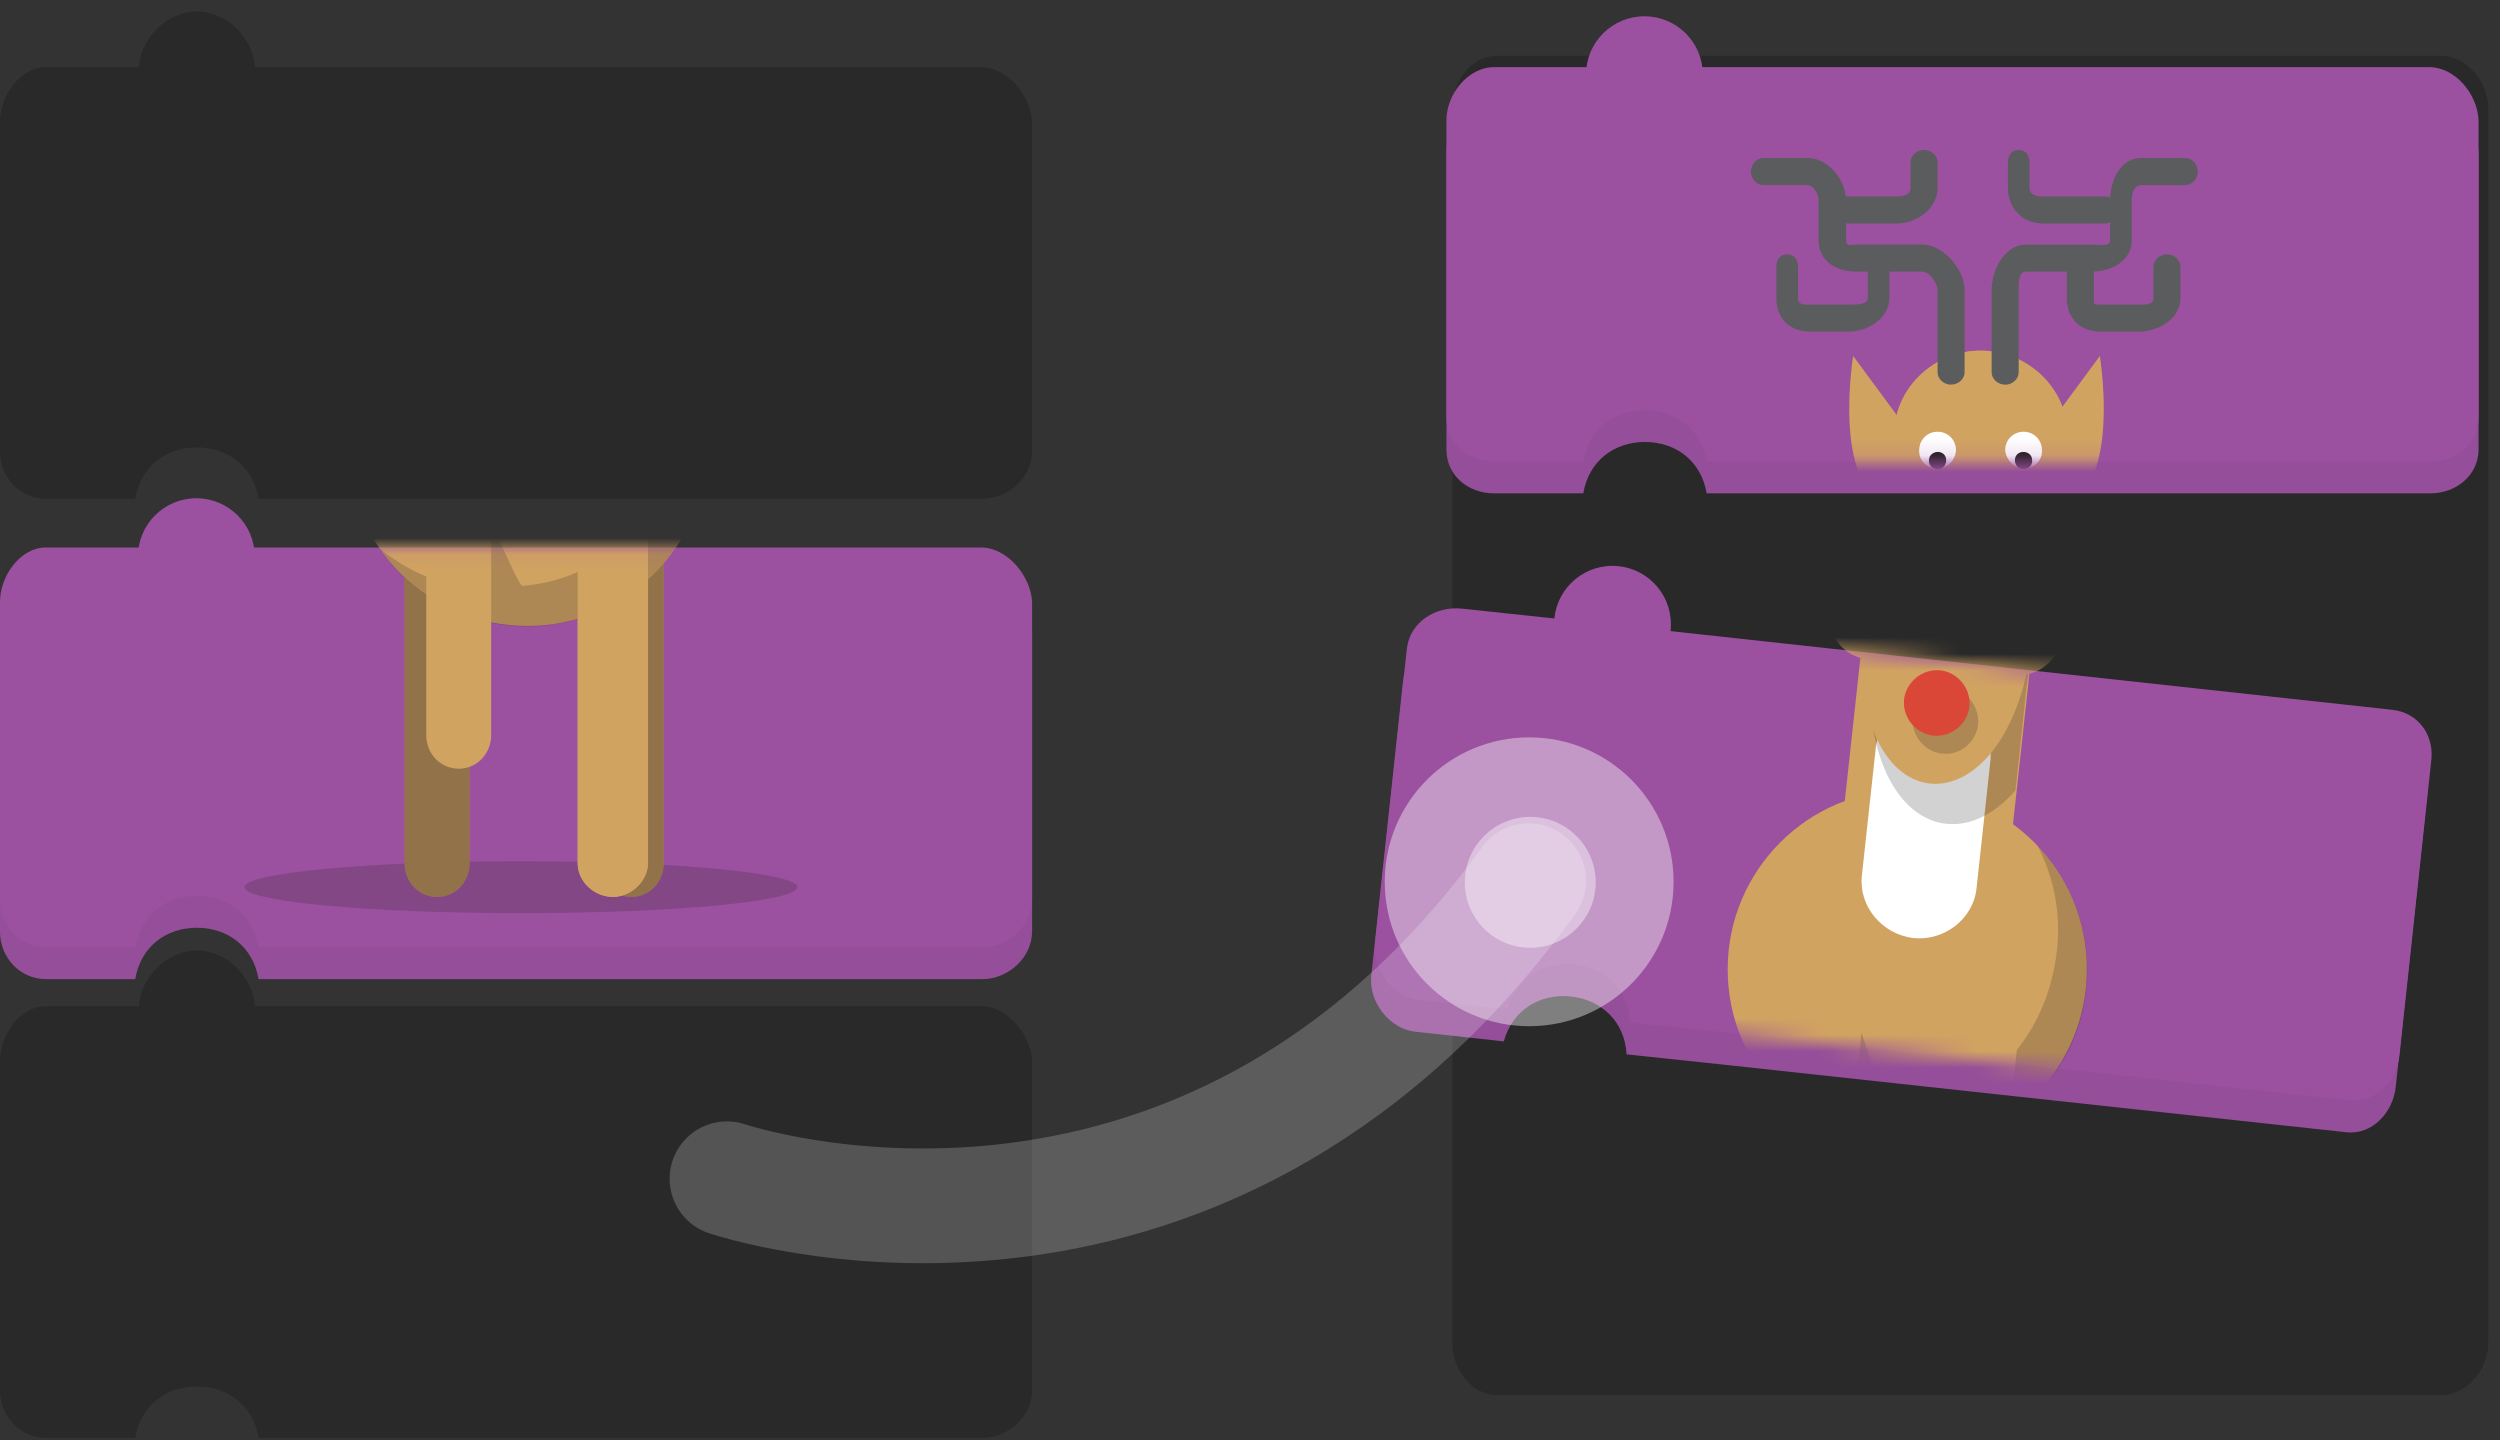 <svg width="151" height="87" fill="none" xmlns="http://www.w3.org/2000/svg"><rect width="100%" height="100%" fill="#333333" stroke="none"/><path opacity=".2" d="M103.341 84.266h44.074c1.568 0 2.875-1.536 2.875-3.137V6.506c0-1.568-1.307-3.137-2.875-3.137h-56.98c-1.568 0-2.712 1.536-2.712 3.137V81.129c0 1.568 1.143 3.137 2.712 3.137h12.906z" fill="#010101"/><path d="M144.246 44.8l-37.769-4.117-12.284-1.34-6.142-.653c-1.568-.163-3.104.817-3.3 2.385l-1.928 17.872c-.163 1.568 1.111 3.202 2.647 3.365l5.358.588c.523-1.895 2.189-2.908 4.051-2.712 1.862.196 3.267 1.536 3.365 3.496l6.469.686 37.017 4.019c1.569.163 2.81-1.209 2.974-2.744l1.927-17.872c.164-1.536-.817-2.81-2.385-2.973z" fill="#9B51A0"/><path d="M97.135 43.687c1.949 0 3.528-1.58 3.528-3.529 0-1.949-1.58-3.529-3.528-3.529s-3.529 1.58-3.529 3.529c0 1.949 1.58 3.529 3.529 3.529z" fill="#9B51A0"/><g opacity=".2" fill="#010101"><path opacity=".2" d="M144.246 44.8l-37.769-4.117-12.284-1.34-6.142-.653c-1.568-.163-3.104.817-3.3 2.385l-1.928 17.872c-.163 1.568 1.111 3.202 2.647 3.365l5.358.588c.523-1.895 2.189-2.908 4.051-2.712 1.862.196 3.267 1.536 3.365 3.496l6.469.686 37.017 4.019c1.569.163 2.81-1.209 2.974-2.744l1.927-17.872c.164-1.536-.817-2.81-2.385-2.973z"/><path opacity=".2" d="M97.135 43.687c1.949 0 3.528-1.58 3.528-3.529 0-1.949-1.58-3.529-3.528-3.529s-3.529 1.58-3.529 3.529c0 1.949 1.58 3.529 3.529 3.529z"/></g><path d="M97.394 41.236c1.949 0 3.529-1.58 3.529-3.529 0-1.949-1.58-3.529-3.529-3.529s-3.529 1.58-3.529 3.529c0 1.949 1.58 3.529 3.529 3.529z" fill="#9B51A0"/><path d="M144.475 42.87l-37.769-4.117-12.285-1.34-6.142-.653c-1.568-.163-3.104.817-3.3 2.385L83.051 57.017c-.163 1.568 1.111 3.202 2.646 3.365l5.358.588c.523-1.895 2.189-2.908 4.051-2.712 1.862.196 3.267 1.536 3.365 3.496l6.469.686 37.018 4.019c1.568.163 2.81-1.209 2.973-2.744l1.928-17.872c.13-1.536-.85-2.81-2.385-2.973z" fill="#9B51A0"/><mask id="a" maskUnits="userSpaceOnUse" x="83" y="36" width="64" height="31"><path d="M144.474 42.869l-37.769-4.117-12.285-1.339-6.142-.653c-1.568-.163-3.104.817-3.3 2.385l-1.928 17.872c-.163 1.568 1.111 3.202 2.646 3.365l5.358.588c.523-1.895 2.189-2.908 4.051-2.712 1.862.196 3.267 1.536 3.365 3.496l6.469.686 37.018 4.019c1.568.163 2.81-1.209 2.973-2.744l1.928-17.872c.13-1.536-.85-2.81-2.385-2.973z" fill="#9B51A0"/></mask><g mask="url(#a)"><path d="M118.269 86.225c-1.11-.131-1.927-1.111-1.797-2.222l2.843-26.17c.131-1.111 1.143-1.895 2.222-1.797 1.111.131 1.927 1.111 1.797 2.222l-2.843 26.17c-.098 1.111-1.111 1.928-2.222 1.797z" fill="#D1A361"/><path opacity=".2" d="M118.269 86.225c-1.11-.131-1.927-1.111-1.797-2.222l2.843-26.17c.131-1.111 1.143-1.895 2.222-1.797 1.111.131 1.927 1.111 1.797 2.222l-2.843 26.17c-.098 1.111-1.111 1.928-2.222 1.797z" fill="#231F20"/><path opacity=".2" d="M118.269 86.225c-1.11-.131-1.927-1.111-1.797-2.222l2.843-26.17c.131-1.111 1.143-1.895 2.222-1.797 1.111.131 1.927 1.111 1.797 2.222l-2.843 26.17c-.098 1.111-1.111 1.928-2.222 1.797z" fill="#231F20"/><path d="M117.323 86.126c-1.111-.131-1.928-1.111-1.797-2.222l2.842-26.17c.131-1.111 1.144-1.895 2.222-1.797 1.111.131 1.928 1.111 1.797 2.222l-2.842 26.17c-.131 1.111-1.111 1.928-2.222 1.797zm-10.651-1.176c-1.111-.131-1.83-1.111-1.699-2.222l2.842-26.17c.131-1.111 1.046-1.928 2.157-1.797 1.111.131 1.829 1.111 1.699 2.222l-2.843 26.17c-.13 1.144-1.045 1.928-2.156 1.797z" fill="#D1A361"/><path opacity=".2" d="M106.672 84.95c-1.111-.131-1.83-1.111-1.699-2.222l2.842-26.17c.131-1.111 1.046-1.928 2.157-1.797 1.111.131 1.829 1.111 1.699 2.222l-2.843 26.17c-.13 1.144-1.045 1.928-2.156 1.797z" fill="#231F20"/><path opacity=".2" d="M106.672 84.95c-1.111-.131-1.83-1.111-1.699-2.222l2.842-26.17c.131-1.111 1.046-1.928 2.157-1.797 1.111.131 1.829 1.111 1.699 2.222l-2.843 26.17c-.13 1.144-1.045 1.928-2.156 1.797z" fill="#231F20"/><path d="M115.199 69.399c5.991 0 10.847-4.856 10.847-10.847 0-5.991-4.856-10.847-10.847-10.847s-10.847 4.856-10.847 10.847c0 5.991 4.856 10.847 10.847 10.847z" fill="#D1A361"/><path opacity=".2" d="M123.041 51.039c.98 1.862 1.438 4.019 1.209 6.273-.621 5.685-4.64 9.736-10.194 9.573-.294 0-2.091-6.436-2.385-6.436-.817-.098-.947 6.24-1.699 5.979-1.666-.555-3.136-1.536-4.313-2.744 1.634 3.071 4.705 5.293 8.397 5.718 5.979.653 11.305-3.659 11.958-9.606.36-3.398-.849-6.502-2.973-8.756z" fill="#231F20"/><path d="M110.69 55.122l2.156-19.767c.294-2.777 2.843-4.803 5.652-4.509 2.778.294 4.869 2.81 4.542 5.587l-2.385 21.89" fill="#D1A361"/><path d="M116.802 45.745c-1.307-.131-2.418-.915-3.006-1.993-.229.392-.425.85-.49 1.34l-.85 7.809c-.196 1.862 1.242 3.529 3.104 3.757 1.862.196 3.627-1.143 3.823-3.006l.849-7.809c.033-.457-.032-.882-.163-1.307-.784.85-2.026 1.34-3.267 1.209z" fill="#fff"/><path opacity=".2" d="M118.466 30.913c-.163-.033-.294-.033-.457-.033-2.451.49-4.411 2.516-4.705 5.13l-.261 2.32c-1.177 10.782 4.704 14.016 8.69 9.409l1.209-11.207c.36-2.81-1.666-5.325-4.476-5.62z" fill="#231F20"/><path d="M122.78 38.427l.196-1.928c.294-2.777-1.764-5.293-4.541-5.587-2.777-.294-5.358 1.699-5.653 4.509l-.228 2.026c-1.34 12.742 8.887 13.297 10.226.98z" fill="#D1A361"/><path d="M113.303 34.702l-2.515-4.28s-2.778 10.03 3.005 9.41l-.49-5.13zm8.952.98l3.366-3.659s.555 10.422-4.967 8.527l1.601-4.868zM108.764 77.437c-1.111-.131-1.928-1.111-1.797-2.222l1.47-13.428c.131-1.111 1.143-1.895 2.222-1.797 1.11.131 1.927 1.111 1.797 2.222l-1.471 13.428c-.098 1.111-1.11 1.895-2.221 1.797z" fill="#D1A361"/><path opacity=".2" d="M117.29 45.517c-1.079-.131-1.863-1.111-1.765-2.189.131-1.078 1.111-1.862 2.189-1.764 1.079.131 1.863 1.111 1.765 2.189-.131 1.111-1.111 1.895-2.189 1.764z" fill="#231F20"/><path d="M116.768 44.438c-1.078-.131-1.862-1.111-1.764-2.189.13-1.078 1.111-1.862 2.189-1.764 1.078.131 1.862 1.111 1.764 2.189-.131 1.078-1.111 1.862-2.189 1.764z" fill="#DA4737"/><path d="M115.102 37.739c-.589-.065-1.046-.621-.981-1.209.066-.588.621-1.046 1.209-.98.588.065 1.046.621.98 1.209-.065.588-.588 1.046-1.208.98z" fill="#fff"/><path d="M115.493 36.827c.229.163.295.49.131.719-.163.229-.49.294-.719.131-.228-.163-.294-.49-.13-.719.163-.261.49-.294.718-.131z" fill="#231F20"/><path d="M120.327 38.295c.588.065 1.143-.359 1.209-.98.065-.588-.36-1.143-.98-1.209-.588-.065-1.144.359-1.209.98-.033.621.392 1.143.98 1.209z" fill="#fff"/><path d="M120.167 37.316c-.261.131-.392.425-.261.686.13.261.424.392.686.261.261-.131.392-.425.261-.686-.131-.229-.425-.359-.686-.261z" fill="#231F20"/><path d="M117.323 86.128c-1.111-.131-1.928-1.111-1.797-2.222l2.842-26.17c.131-1.111 1.144-1.895 2.222-1.797 1.111.131 1.927 1.111 1.797 2.222l-2.843 26.17c-.13 1.111-1.111 1.928-2.221 1.797z" fill="#D1A361"/></g><path d="M146.73 6.34H90.24c-1.568 0-2.875 1.274-2.875 2.842V27.152c0 1.568 1.307 2.647 2.875 2.647h5.391c.327-1.96 1.862-3.104 3.725-3.104 1.862 0 3.398 1.144 3.725 3.104h43.715c1.568 0 2.908-1.111 2.908-2.647V9.182c-.065-1.568-1.405-2.842-2.973-2.842z" fill="#9B51A0"/><path d="M99.356 10.555c1.949 0 3.528-1.58 3.528-3.529 0-1.949-1.579-3.529-3.528-3.529-1.949 0-3.529 1.58-3.529 3.529 0 1.949 1.58 3.529 3.529 3.529z" fill="#9B51A0"/><g opacity=".2" fill="#010101"><path opacity=".2" d="M146.73 6.34H90.24c-1.568 0-2.875 1.274-2.875 2.842V27.152c0 1.568 1.307 2.647 2.875 2.647h5.391c.327-1.96 1.862-3.104 3.725-3.104 1.862 0 3.398 1.144 3.725 3.104h43.715c1.568 0 2.908-1.111 2.908-2.647V9.182c-.065-1.568-1.405-2.842-2.973-2.842z"/><path opacity=".2" d="M99.356 10.555c1.949 0 3.528-1.58 3.528-3.529 0-1.949-1.579-3.529-3.528-3.529-1.949 0-3.529 1.58-3.529 3.529 0 1.949 1.58 3.529 3.529 3.529z"/></g><path d="M146.73 4.056H90.24c-1.568 0-2.875 1.634-2.875 3.202V25.228c0 1.568 1.307 2.647 2.875 2.647h5.391c.327-1.96 1.862-3.104 3.725-3.104 1.862 0 3.398 1.143 3.725 3.104h43.715c1.568 0 2.908-1.078 2.908-2.647V7.258c-.065-1.568-1.405-3.202-2.973-3.202z" fill="#9B51A0"/><path d="M99.323 8.041c1.948 0 3.529-1.58 3.529-3.529 0-1.949-1.58-3.529-3.529-3.529-1.949 0-3.529 1.58-3.529 3.529 0 1.949 1.58 3.529 3.529 3.529z" fill="#9B51A0"/><mask id="b" maskUnits="userSpaceOnUse" x="87" y="4" width="63" height="24"><path d="M146.726 4.056H90.236c-1.568 0-2.875 1.634-2.875 3.202V25.228c0 1.568 1.307 2.647 2.875 2.647h5.391c.327-1.96 1.862-3.104 3.725-3.104 1.862 0 3.398 1.143 3.724 3.104h43.716c1.568 0 2.907-1.078 2.907-2.647V7.258c-.065-1.568-1.405-3.202-2.973-3.202z" fill="#9B51A0"/></mask><g mask="url(#b)"><path d="M114.414 45.78V26.242c0-2.81 2.418-5.064 5.227-5.064 2.81 0 5.228 2.287 5.228 5.064v21.825" fill="#D1A361"/><path opacity=".2" d="M119.675 21.178c-.164 0-.327 0-.49.033-2.386.751-4.15 2.973-4.15 5.587v2.32c0 10.847 6.208 13.428 9.769 8.397V26.209c.065-2.744-2.32-5.032-5.129-5.032z" fill="#231F20"/><path d="M124.869 28.17v-1.928c0-2.81-2.418-5.064-5.228-5.064-2.809 0-5.227 2.287-5.227 5.064v2.026c0 12.84 10.455 12.285 10.455-.098z" fill="#D1A361"/><path d="M114.872 25.489l-2.94-3.986s-1.699 10.292 3.986 9.018c0 .033-1.046-5.032-1.046-5.032zm9.018 0l2.94-3.986s1.699 10.292-3.986 9.018c0 .033 1.046-5.032 1.046-5.032z" fill="#D1A361"/><path d="M117.846 23.234c-.425 0-.817-.327-.817-.751v-4.966c0-.425-.49-1.111-.915-1.111h-3.986c-1.242 0-2.287-.653-2.287-1.895v-2.385c0-.425-.294-.948-.686-.948h-2.647c-.424 0-.751-.392-.751-.817 0-.425.327-.817.751-.817h2.679c1.242 0 2.32 1.34 2.32 2.581v2.385c0 .425.262.261.654.261h3.953c1.241 0 2.548 1.503 2.548 2.744v4.966c0 .425-.392.751-.816.751z" fill="#5B5C5E"/><path d="M111.606 20.033h-2.254c-1.242 0-2.058-.784-2.058-2.026v-1.895c0-.425.228-.751.653-.751.425 0 .654.327.654.751v1.895c0 .425.359.392.751.392h2.254c.425 0 1.209.033 1.209-.392V16.472c0-.425.229-.751.654-.751.424 0 .653.327.653.751v1.536c-.033 1.242-1.307 2.026-2.516 2.026zm2.941-6.534h-3.757c-.425 0-.752-.392-.752-.817 0-.425.327-.817.752-.817h3.757c.425 0 .849-.098.849-.523V9.807c0-.425.392-.751.817-.751.425 0 .817.327.817.751v1.536c0 1.242-1.242 2.156-2.483 2.156zm12.611 0h-3.757c-1.242 0-2.124-.915-2.124-2.156V9.807c0-.425.229-.751.654-.751.424 0 .653.327.653.751v1.536c0 .425.392.523.817.523h3.757c.425 0 .752.392.752.817-.033.392-.36.817-.752.817z" fill="#5B5C5E"/><path d="M121.112 23.234c-.425 0-.817-.327-.817-.751v-4.966c0-1.242.817-2.744 2.058-2.744h3.953c.425 0 1.144.163 1.144-.261v-2.385c0-1.242.621-2.581 1.862-2.581h2.679c.425 0 .752.392.752.817 0 .425-.327.817-.752.817h-2.679c-.424 0-.555.523-.555.948v2.385c0 1.242-1.209 1.895-2.451 1.895h-3.953c-.425 0-.425.686-.425 1.111v4.966c0 .425-.392.751-.816.751z" fill="#5B5C5E"/><path d="M129.15 20.034h-2.255c-1.241 0-2.058-.784-2.058-2.026v-1.536c0-.425.392-.751.817-.751.424 0 .816.327.816.751v1.536c0 .425 0 .392.425.392h2.255c.424 0 .914.033.914-.392v-1.895c0-.425.392-.751.817-.751.425 0 .817.327.817.751v1.895c0 1.242-1.307 2.026-2.548 2.026z" fill="#5B5C5E"/><path d="M116.997 28.299c-.621 0-1.111-.49-1.078-1.111 0-.621.49-1.111 1.111-1.111s1.111.49 1.111 1.111c-.033.621-.523 1.111-1.144 1.111z" fill="#fff"/><path d="M117.29 27.353c.261.131.326.458.196.719-.131.261-.458.327-.719.196-.262-.131-.327-.457-.196-.719.163-.229.457-.327.719-.196z" fill="#231F20"/><path d="M122.256 28.299c.62 0 1.111-.49 1.078-1.111 0-.621-.49-1.111-1.111-1.111s-1.111.49-1.111 1.111c.066.621.556 1.111 1.144 1.111z" fill="#fff"/><path d="M121.962 27.353c-.262.131-.327.458-.196.719.13.261.457.327.718.196.262-.131.327-.457.196-.719-.13-.229-.457-.327-.718-.196z" fill="#231F20"/></g><path opacity=".2" d="M59.268 60.775H15.389c-.065-1.634-1.601-3.365-3.496-3.365-1.895 0-3.431 1.732-3.496 3.365h-5.62c-1.568 0-2.777 1.732-2.777 3.3v19.897c0 1.568 1.209 2.875 2.777 2.875h5.391c.327-1.96 1.862-3.104 3.725-3.104s3.398 1.143 3.725 3.104H59.333c1.568 0 3.006-1.307 3.006-2.875V64.075c-.065-1.568-1.503-3.3-3.071-3.3zm0-56.719H15.389C15.324 2.422 13.788.691 11.893.691c-1.895 0-3.431 1.732-3.496 3.365h-5.62c-1.568 0-2.777 1.732-2.777 3.3V27.253c0 1.568 1.209 2.875 2.777 2.875h5.391c.327-1.96 1.862-3.104 3.725-3.104s3.398 1.143 3.725 3.104H59.333c1.568 0 3.006-1.307 3.006-2.875V7.356c-.065-1.568-1.503-3.3-3.071-3.3z" fill="#010101"/><path d="M59.267 35.028H2.776c-1.568 0-2.777 1.699-2.777 3.267v17.97c0 1.568 1.209 2.875 2.777 2.875h5.391c.327-1.96 1.862-3.104 3.725-3.104s3.398 1.144 3.725 3.104h43.715c1.568 0 3.006-1.307 3.006-2.875V38.295c-.065-1.568-1.503-3.267-3.071-3.267z" fill="#9B51A0"/><path d="M11.893 39.667c1.949 0 3.529-1.58 3.529-3.529 0-1.949-1.58-3.529-3.529-3.529-1.949 0-3.529 1.58-3.529 3.529 0 1.949 1.58 3.529 3.529 3.529z" fill="#9B51A0"/><g opacity=".2" fill="#010101"><path opacity=".2" d="M59.267 35.028H2.776c-1.568 0-2.777 1.699-2.777 3.267v17.97c0 1.568 1.209 2.875 2.777 2.875h5.391c.327-1.96 1.862-3.104 3.725-3.104s3.398 1.144 3.725 3.104h43.715c1.568 0 3.006-1.307 3.006-2.875V38.295c-.065-1.568-1.503-3.267-3.071-3.267z"/><path opacity=".2" d="M11.893 39.667c1.949 0 3.529-1.58 3.529-3.529 0-1.949-1.58-3.529-3.529-3.529-1.949 0-3.529 1.58-3.529 3.529 0 1.949 1.58 3.529 3.529 3.529z"/></g><path d="M11.859 37.153c1.949 0 3.529-1.58 3.529-3.529 0-1.949-1.58-3.529-3.529-3.529-1.949 0-3.529 1.58-3.529 3.529 0 1.949 1.58 3.529 3.529 3.529z" fill="#9B51A0"/><path d="M59.267 33.069H2.776c-1.568 0-2.777 1.732-2.777 3.3v17.97c0 1.568 1.209 2.875 2.777 2.875h5.391c.327-1.96 1.862-3.104 3.725-3.104s3.398 1.143 3.725 3.104h43.715c1.568 0 3.006-1.307 3.006-2.875V36.369c-.065-1.568-1.503-3.3-3.071-3.3z" fill="#9B51A0"/><mask id="c" maskUnits="userSpaceOnUse" x="-1" y="33" width="64" height="25"><path d="M59.266 33.068H2.776c-1.568 0-2.777 1.732-2.777 3.3V54.337c0 1.568 1.209 2.875 2.777 2.875h5.391c.327-1.96 1.862-3.104 3.725-3.104s3.398 1.144 3.725 3.104h43.715c1.568 0 3.006-1.307 3.006-2.875V36.367c-.065-1.568-1.503-3.3-3.071-3.3z" fill="#9B51A0"/></mask><g mask="url(#c)"><path opacity=".2" d="M31.463 55.154c9.221 0 16.695-.702 16.695-1.568s-7.475-1.568-16.695-1.568c-9.221 0-16.695.702-16.695 1.568s7.475 1.568 16.695 1.568z" fill="#231F20"/><path d="M38.129 54.173c-1.111 0-1.96-.915-1.96-2.026V25.814c0-1.111.85-2.026 1.96-2.026 1.111 0 1.96.915 1.96 2.026v26.334c0 1.111-.85 2.026-1.96 2.026z" fill="#D1A361"/><path opacity=".2" d="M38.129 54.173c-1.111 0-1.96-.915-1.96-2.026V25.814c0-1.111.85-2.026 1.96-2.026 1.111 0 1.96.915 1.96 2.026v26.334c0 1.111-.85 2.026-1.96 2.026z" fill="#231F20"/><path opacity=".2" d="M38.129 54.173c-1.111 0-1.96-.915-1.96-2.026V25.814c0-1.111.85-2.026 1.96-2.026 1.111 0 1.96.915 1.96 2.026v26.334c0 1.111-.85 2.026-1.96 2.026z" fill="#231F20"/><path d="M37.017 54.173c-1.111 0-2.124-.915-2.124-2.026V25.814c0-1.111 1.013-2.026 2.124-2.026 1.111 0 2.124.915 2.124 2.026v26.334c-.033 1.111-1.046 2.026-2.124 2.026zm-10.618 0c-1.111 0-1.96-.915-1.96-2.026V25.814c0-1.111.849-2.026 1.96-2.026 1.111 0 1.96.915 1.96 2.026v26.334c0 1.111-.85 2.026-1.96 2.026z" fill="#D1A361"/><path opacity=".2" d="M26.398 54.173c-1.111 0-1.96-.915-1.96-2.026V25.814c0-1.111.849-2.026 1.96-2.026 1.111 0 1.96.915 1.96 2.026v26.334c0 1.111-.85 2.026-1.96 2.026z" fill="#231F20"/><path opacity=".2" d="M26.398 54.173c-1.111 0-1.96-.915-1.96-2.026V25.814c0-1.111.849-2.026 1.96-2.026 1.111 0 1.96.915 1.96 2.026v26.334c0 1.111-.85 2.026-1.96 2.026z" fill="#231F20"/><path d="M31.855 37.806c5.991 0 10.847-4.856 10.847-10.847 0-5.991-4.856-10.847-10.847-10.847-5.991 0-10.847 4.856-10.847 10.847 0 5.991 4.856 10.847 10.847 10.847z" fill="#D1A361"/><path opacity=".2" d="M38.814 18.66c1.176 1.732 1.862 3.855 1.862 6.11 0 5.718-3.561 10.161-9.116 10.618-.294.033-2.777-6.142-3.071-6.142-.817 0-.294 6.306-1.046 6.11-1.699-.392-3.267-1.176-4.574-2.287 1.96 2.875 5.26 4.77 8.952 4.77 6.012 0 10.847-4.868 10.847-10.847.033-3.365-1.47-6.338-3.855-8.331z" fill="#231F20"/><path d="M27.706 46.429c-1.111 0-1.96-.915-1.96-2.026V30.878c0-1.111.85-2.026 1.96-2.026 1.111 0 1.96.915 1.96 2.026v13.526c0 1.111-.85 2.026-1.96 2.026zM37.018 54.173c-1.111 0-2.124-.915-2.124-2.026V25.814c0-1.111 1.013-2.026 2.124-2.026 1.111 0 2.124.915 2.124 2.026v26.334c-.033 1.111-1.046 2.026-2.124 2.026z" fill="#D1A361"/></g><path opacity=".4" d="M92.362 61.983c4.818 0 8.723-3.906 8.723-8.723s-3.906-8.723-8.723-8.723c-4.818 0-8.723 3.906-8.723 8.723s3.906 8.723 8.723 8.723z" fill="#fff"/><path opacity=".4" d="M92.427 57.245c2.183 0 3.953-1.77 3.953-3.953 0-2.183-1.77-3.953-3.953-3.953s-3.953 1.77-3.953 3.953c0 2.183 1.77 3.953 3.953 3.953z" fill="#fff"/><path opacity=".2" d="M43.91 71.196s28.359 9.671 48.42-18.002" stroke="#fff" stroke-width="6.93" stroke-miterlimit="10" stroke-linecap="round"/></svg>